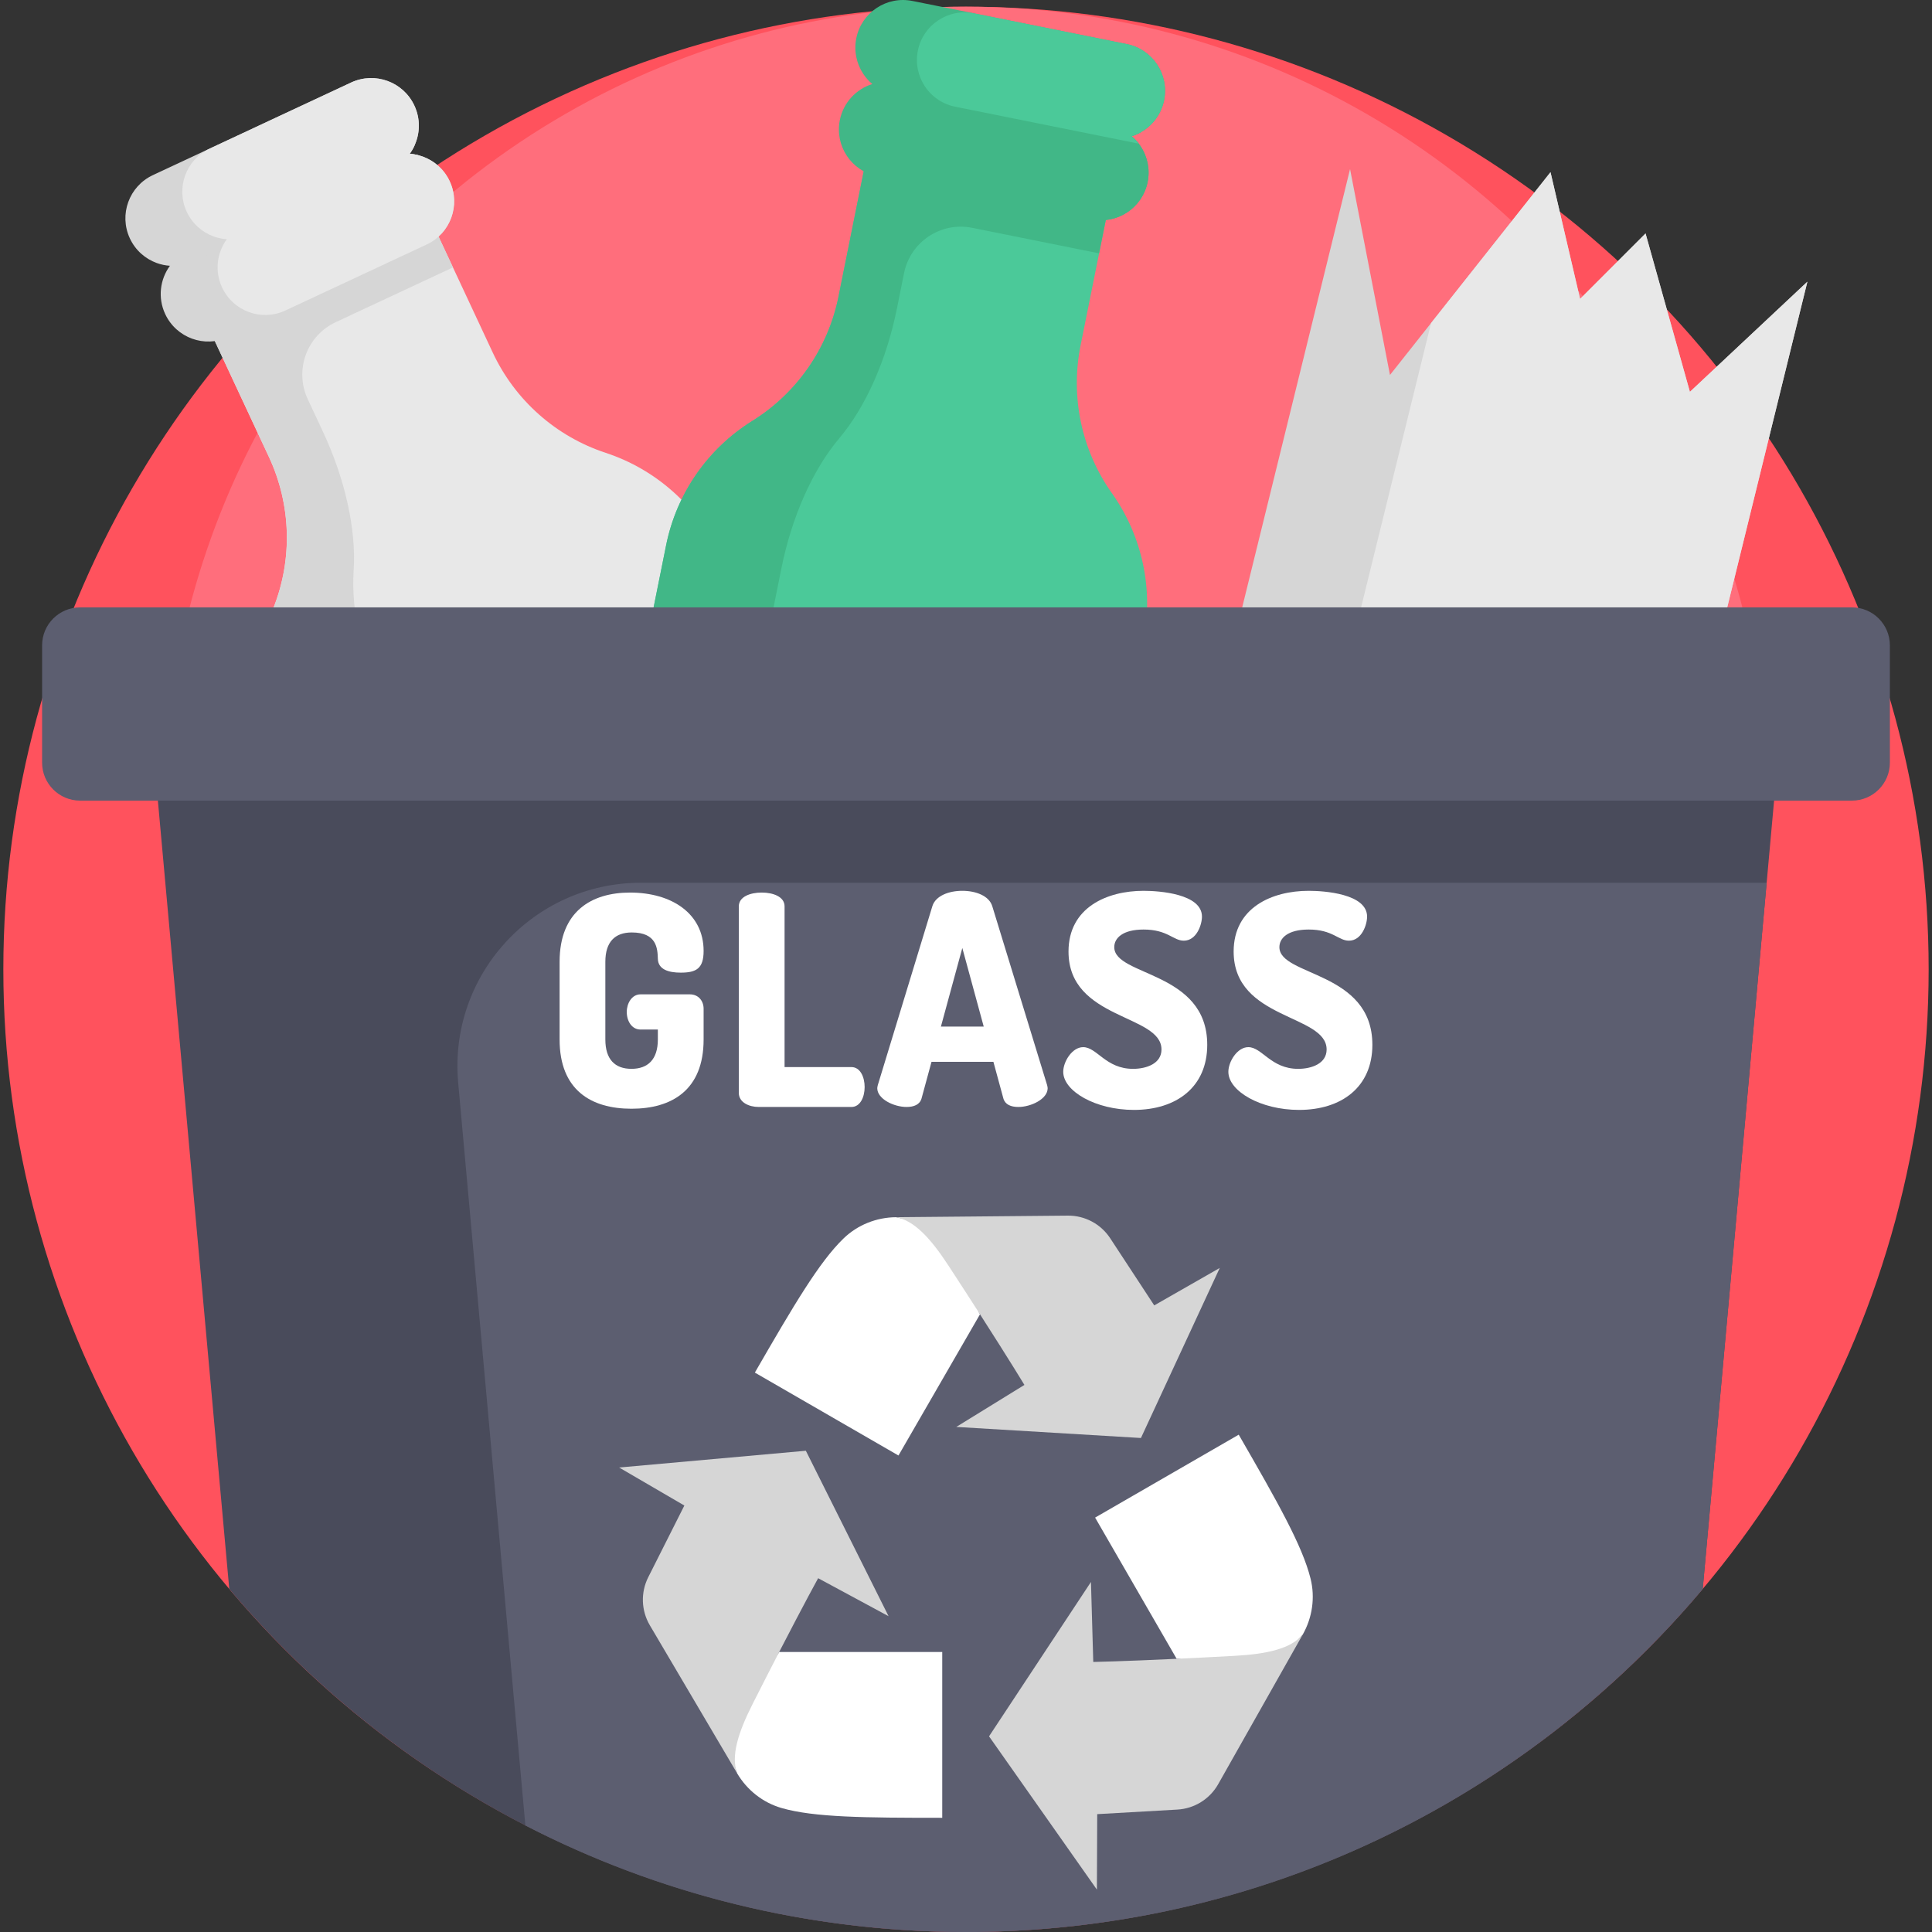<?xml version="1.0" encoding="iso-8859-1"?>
<!-- Generator: Adobe Illustrator 19.0.0, SVG Export Plug-In . SVG Version: 6.00 Build 0)  -->
<svg version="1.1" id="Capa_1" xmlns="http://www.w3.org/2000/svg" xmlns:xlink="http://www.w3.org/1999/xlink" x="0px" y="0px"
	 viewBox="0 0 512 512" style="enable-background:new 0 0 512 512;" xml:space="preserve">
<rect x="0" y="0" width="512" height="512" fill="#333333" stroke="none"/>
<circle style="fill:#FF525D;" cx="256" cy="256.884" r="255.114"/>
<circle style="fill:#FF6E7C;" cx="256" cy="214.337" r="212.557"/>
<path style="fill:#E8E8E8;" d="M190.503,146.615l49.044,105.002c-5.807,3.912-11.996,7.427-18.545,10.487
	c-39.77,18.575-83.938,16.241-120.119-2.498L73.61,201.215c-2.946-6.307-4.527-13.088-4.725-19.907s0.983-13.677,3.558-20.146
	c5.152-12.943,4.727-27.433-1.167-40.053l-22.81-48.837l59.296-27.696l22.81,48.837c2.946,6.308,7.131,11.872,12.234,16.4
	c5.098,4.531,11.12,8.024,17.732,10.201C173.765,124.372,184.609,133.995,190.503,146.615z"/>
<g>
	<path style="fill:#D6D6D6;" d="M119.171,48.019c2.949,6.312,0.219,13.826-6.094,16.775L60.562,89.323
		c-3.156,1.474-6.619,1.531-9.651,0.43c-3.037-1.104-5.655-3.364-7.13-6.521c-2.019-4.322-1.378-9.202,1.253-12.799
		c1.213-1.663,2.851-3.046,4.846-3.978l52.516-24.529c1.995-0.932,4.107-1.3,6.16-1.163c0.904,0.061,1.798,0.22,2.67,0.474
		c0.274,0.074,0.547,0.161,0.819,0.26C115.08,42.602,117.695,44.858,119.171,48.019z"/>
	<path style="fill:#D6D6D6;" d="M110.885,51.265L65.909,72.273l-3.125-6.689l-14.319,6.688l22.81,48.837
		c2.946,6.308,4.527,13.088,4.725,19.907c0.203,6.817-0.983,13.677-3.558,20.146c-5.147,12.941-4.727,27.433,1.167,40.053
		l27.273,58.391c12.753,6.607,26.501,11.175,40.696,13.501l-39.738-85.079c-5.895-12.62-8.832-25.935-8.123-36.804
		c0.358-5.432-0.2-11.478-1.584-17.743c-1.384-6.265-3.593-12.753-6.539-19.06l-4.038-8.645c-3.586-7.678-0.27-16.809,7.409-20.396
		l31.075-14.514L110.885,51.265z"/>
	<path style="fill:#D6D6D6;" d="M109.807,27.971c1.608,3.442,1.53,7.233,0.103,10.445c-0.364,0.832-0.817,1.618-1.353,2.346
		c-1.213,1.663-2.849,3.051-4.844,3.983L51.198,69.275c-1.995,0.932-4.11,1.295-6.163,1.158c-1.196-0.072-2.374-0.324-3.487-0.728
		c-3.037-1.104-5.655-3.364-7.13-6.521c-2.949-6.312-0.219-13.826,6.099-16.777l52.516-24.529c3.156-1.474,6.614-1.529,9.653-0.425
		C105.716,22.554,108.333,24.814,109.807,27.971z"/>
</g>
<g>
	<path style="fill:#E8E8E8;" d="M119.171,48.019c2.949,6.312,0.219,13.826-6.094,16.775L75.635,82.283
		c-3.156,1.474-6.614,1.529-9.651,0.43c-3.033-1.106-5.65-3.368-7.124-6.524c-1.608-3.442-1.53-7.233-0.103-10.445
		c0.364-0.832,0.817-1.618,1.351-2.351c1.213-1.663,2.851-3.046,4.846-3.978l44.957-20.998c-0.364,0.832-0.817,1.618-1.353,2.346
		c0.904,0.061,1.798,0.22,2.67,0.474c0.274,0.074,0.547,0.161,0.819,0.26C115.08,42.602,117.695,44.858,119.171,48.019z"/>
	<path style="fill:#E8E8E8;" d="M109.807,27.971c1.608,3.442,1.53,7.233,0.103,10.445c-0.364,0.832-0.817,1.618-1.353,2.346
		c0.904,0.061,1.798,0.22,2.67,0.474l-44.956,21c-1.995,0.932-4.11,1.295-6.163,1.158c-0.902-0.056-1.796-0.215-2.668-0.469
		c-0.274-0.074-0.547-0.161-0.819-0.26c-3.033-1.106-5.65-3.368-7.124-6.524c-2.949-6.312-0.219-13.826,6.094-16.775l37.443-17.489
		c3.156-1.474,6.614-1.529,9.653-0.425C105.716,22.554,108.333,24.814,109.807,27.971z"/>
</g>
<path style="fill:#4BC999;" d="M303.013,169.926L280.151,283.54c-6.995-0.299-14.063-1.143-21.148-2.57
	c-43.032-8.659-77.19-36.756-95.184-73.314l12.713-63.181c1.373-6.825,4.126-13.219,8.015-18.825
	c3.889-5.605,8.91-10.423,14.822-14.1c11.83-7.358,20.088-19.27,22.836-32.925l10.633-52.842l64.16,12.91l-10.634,52.843
	c-1.373,6.825-1.309,13.787,0.109,20.46c1.413,6.673,4.185,13.059,8.215,18.736C302.746,142.091,305.761,156.271,303.013,169.926z"
	/>
<g>
	<path style="fill:#41B787;" d="M304.135,48.238c-1.375,6.831-8.031,11.256-14.861,9.883l-56.823-11.434
		c-3.415-0.687-6.236-2.698-8.021-5.382c-1.79-2.692-2.554-6.064-1.867-9.48c0.941-4.676,4.354-8.223,8.605-9.557
		c1.963-0.617,4.103-0.759,6.261-0.325l56.823,11.434c2.159,0.434,4.077,1.392,5.648,2.721c0.691,0.586,1.317,1.244,1.868,1.966
		c0.176,0.222,0.345,0.454,0.505,0.696C304.058,41.45,304.823,44.817,304.135,48.238z"/>
	<path style="fill:#41B787;" d="M295.54,45.932l-48.666-9.792l1.457-7.238l-15.493-3.118l-10.633,52.842
		c-1.373,6.825-4.126,13.219-8.015,18.825c-3.884,5.606-8.91,10.423-14.822,14.1c-11.824,7.359-20.088,19.27-22.836,32.925
		l-12.713,63.181c6.341,12.887,14.694,24.724,24.736,35.022l18.523-92.057c2.748-13.655,8.288-26.114,15.31-34.439
		c3.513-4.159,6.653-9.356,9.258-15.219c2.606-5.863,4.678-12.395,6.052-19.22l1.882-9.354c1.671-8.307,9.762-13.688,18.069-12.015
		l33.623,6.765L295.54,45.932z"/>
	<path style="fill:#41B787;" d="M308.5,26.545c-0.75,3.725-3.062,6.728-6.118,8.468c-0.787,0.453-1.618,0.817-2.481,1.085
		c-1.963,0.617-4.104,0.764-6.262,0.33l-56.823-11.434c-2.159-0.434-4.076-1.397-5.647-2.726c-0.921-0.768-1.718-1.67-2.374-2.656
		c-1.79-2.692-2.554-6.064-1.867-9.48c1.375-6.831,8.031-11.256,14.866-9.881l56.823,11.434c3.415,0.687,6.23,2.697,8.02,5.388
		C308.423,19.757,309.187,23.131,308.5,26.545z"/>
	<path style="fill:#41B787;" d="M304.135,48.238c-1.375,6.831-8.031,11.256-14.861,9.883l-40.514-8.152
		c-3.415-0.687-6.23-2.697-8.021-5.382c-1.784-2.691-2.548-6.063-1.861-9.479c0.75-3.725,3.062-6.728,6.118-8.468
		c0.787-0.453,1.618-0.817,2.482-1.09c1.963-0.617,4.103-0.759,6.261-0.325l48.645,9.788c-0.787,0.453-1.618,0.817-2.481,1.085
		c0.691,0.586,1.317,1.244,1.868,1.966c0.176,0.222,0.345,0.454,0.505,0.696C304.058,41.45,304.823,44.817,304.135,48.238z"/>
</g>
<path style="fill:#4BC999;" d="M308.5,26.545c-0.75,3.725-3.062,6.728-6.118,8.468c-0.787,0.453-1.618,0.817-2.481,1.085
	c0.691,0.586,1.317,1.244,1.868,1.966l-48.645-9.788c-2.159-0.434-4.076-1.397-5.647-2.726c-0.692-0.581-1.318-1.238-1.869-1.961
	c-0.176-0.222-0.345-0.454-0.505-0.696c-1.785-2.691-2.548-6.063-1.861-9.479c1.374-6.831,8.031-11.256,14.861-9.883l40.514,8.152
	c3.415,0.687,6.23,2.697,8.02,5.388C308.423,19.757,309.187,23.131,308.5,26.545z"/>
<polygon style="fill:#D6D6D6;" points="478.974,74.651 441.56,226.676 350.076,204.152 320.366,196.842 357.779,44.817 
	368.358,99.369 379.25,85.611 410.898,45.634 418.734,79.218 436.086,61.866 447.84,103.847 "/>
<polygon style="fill:#E8E8E8;" points="478.974,74.651 441.56,226.676 350.076,204.163 350.076,204.152 379.25,85.611 
	410.898,45.634 418.734,79.218 436.086,61.866 447.84,103.847 "/>
<path style="fill:#494B5B;" d="M471.9,192.816l-1.145,12.693l-2.572,28.427l-16.942,187.16C404.446,476.679,334.347,512,256.001,512
	c-42.078,0-81.782-10.184-116.769-28.229c-30.156-15.557-56.812-36.945-78.471-62.675L41.237,205.519l-1.145-12.704L471.9,192.816
	L471.9,192.816z"/>
<g>
	<path style="fill:#5C5E70;" d="M468.183,233.936l-16.942,187.16C404.446,476.679,334.347,512,256.001,512
		c-42.078,0-81.782-10.184-116.769-28.229l-17.806-196.833c-2.582-28.469,19.836-53.001,48.42-53.001L468.183,233.936
		L468.183,233.936z"/>
	<path style="fill:#5C5E70;" d="M490.77,212.174c-469.595,0,0.05,0-469.545,0c-5.56,0-10.069-4.508-10.069-10.069v-31.071
		c0-5.56,4.508-10.069,10.069-10.069H490.77c5.56,0,10.069,4.508,10.069,10.069v31.071
		C500.839,207.665,496.331,212.174,490.77,212.174z"/>
</g>
<path style="fill:#FFFFFF;" d="M249.703,437.793v43.946c-20.594,0-33.952-0.111-42.563-2.589c-4.965-1.428-9.168-4.752-11.793-9.202
	l0,0c0-0.002,0-0.004-0.002-0.006c-1.643-4.547-4.245-15.002-0.267-22.855c2.634-5.204,9.379-5.356,11.413-9.296h43.211V437.793z"/>
<path style="fill:#D6D6D6;" d="M213.557,384.464l21.925,43.847l-18.666-10.071c0,0-3.44,6.222-10.324,19.552
	c-2.035,3.938-4.369,8.499-7.004,13.704c-3.978,7.853-5.785,13.9-4.142,18.446l-23.136-39.231
	c-2.295-3.895-2.455-8.693-0.419-12.731l9.571-18.999l-17.281-10.073L213.557,384.464z"/>
<path style="fill:#FFFFFF;" d="M290.216,402.178l38.059-21.973c10.297,17.835,16.879,29.459,19.04,38.155
	c1.245,5.014,0.469,10.316-2.072,14.813l0,0c-0.002,0.001-0.003,0.002-0.004,0.004c-3.117,3.697-10.87,11.177-19.66,11.659
	c-5.825,0.321-9.328-5.444-13.756-5.237L290.216,402.178z"/>
<path style="fill:#D6D6D6;" d="M262.106,460.146l27.011-40.912l0.61,21.201c0,0,7.109-0.131,22.095-0.835
	c4.429-0.207,9.545-0.465,15.37-0.786c8.79-0.481,14.93-1.94,18.046-5.636l-22.407,39.652c-2.225,3.935-6.301,6.473-10.816,6.728
	l-21.24,1.21l-0.083,20.003L262.106,460.146z"/>
<path style="fill:#FFFFFF;" d="M238.104,385.724l-38.059-21.973c10.297-17.835,17.073-29.347,23.524-35.567
	c3.718-3.585,8.7-5.564,13.866-5.611l0,0c0.002,0.001,0.003,0.002,0.006,0.001c4.76,0.851,15.114,3.825,19.927,11.197
	c3.189,4.885-0.05,10.8,2.343,14.531L238.104,385.724z"/>
<path style="fill:#D6D6D6;" d="M302.362,381.085l-48.936-2.936l18.055-11.129c0,0-3.668-6.09-11.771-18.718
	c-2.394-3.731-5.176-8.033-8.366-12.918c-4.812-7.372-9.145-11.96-13.904-12.811l45.544-0.421c4.521-0.041,8.756,2.22,11.234,6.003
	l11.669,17.789l17.364-9.929L302.362,381.085z"/>
<g>
	<path style="fill:#FFFFFF;" d="M167.419,247.111c-4.431,0-6.996,2.488-6.996,7.773v20.598c0,5.286,2.566,7.772,6.918,7.772
		c4.354,0,6.996-2.488,6.996-7.772v-2.643h-4.586c-2.331,0-3.654-2.254-3.654-4.664c0-2.254,1.322-4.664,3.654-4.664h13.058
		c2.332,0,3.654,1.788,3.654,3.809v8.162c0,13.369-8.395,18.343-19.121,18.343s-19.043-4.974-19.043-18.343v-20.598
		c0-13.369,8.473-18.344,18.655-18.344c11.116,0,19.509,5.597,19.509,15.467c0,4.664-1.943,5.752-6.062,5.752
		c-3.265,0-5.985-0.855-6.062-3.653C174.258,251.309,174.025,247.111,167.419,247.111z"/>
	<path style="fill:#FFFFFF;" d="M201.079,293.359c-2.643,0-5.285-1.243-5.285-3.731v-49.435c0-2.565,3.031-3.654,6.062-3.654
		c3.031,0,6.062,1.088,6.062,3.654v42.595h17.723c2.331,0,3.497,2.643,3.497,5.286s-1.165,5.286-3.497,5.286L201.079,293.359
		L201.079,293.359z"/>
	<path style="fill:#FFFFFF;" d="M232.484,288.385c0-0.233,0.077-0.544,0.155-0.855l14.457-47.414
		c0.855-2.721,4.354-4.042,7.928-4.042c3.575,0,7.072,1.321,7.927,4.042l14.535,47.414c0.077,0.311,0.155,0.622,0.155,0.855
		c0,2.876-4.431,4.974-7.773,4.974c-1.943,0-3.497-0.622-3.964-2.254l-2.643-9.716h-16.4l-2.643,9.716
		c-0.466,1.632-2.021,2.254-3.965,2.254C236.914,293.359,232.484,291.261,232.484,288.385z M260.699,272.061l-5.674-20.831
		l-5.674,20.831H260.699z"/>
	<path style="fill:#FFFFFF;" d="M307.806,278.125c0-9.405-24.64-7.772-24.64-25.961c0-11.659,10.183-16.09,19.898-16.09
		c4.119,0,15.467,0.778,15.467,6.84c0,2.099-1.399,6.374-4.819,6.374c-2.799,0-4.274-2.953-10.649-2.953
		c-5.519,0-7.773,2.254-7.773,4.664c0,7.773,24.64,6.296,24.64,25.883c0,11.193-8.162,17.256-19.431,17.256
		c-10.183,0-18.733-4.974-18.733-10.105c0-2.643,2.331-6.529,5.286-6.529c3.654,0,5.985,5.751,13.213,5.751
		C303.842,283.254,307.806,281.856,307.806,278.125z"/>
	<path style="fill:#FFFFFF;" d="M351.569,278.125c0-9.405-24.64-7.772-24.64-25.961c0-11.659,10.182-16.09,19.898-16.09
		c4.119,0,15.467,0.778,15.467,6.84c0,2.099-1.399,6.374-4.819,6.374c-2.799,0-4.274-2.953-10.649-2.953
		c-5.519,0-7.773,2.254-7.773,4.664c0,7.773,24.64,6.296,24.64,25.883c0,11.193-8.162,17.256-19.431,17.256
		c-10.183,0-18.733-4.974-18.733-10.105c0-2.643,2.331-6.529,5.286-6.529c3.654,0,5.985,5.751,13.213,5.751
		C347.604,283.254,351.569,281.856,351.569,278.125z"/>
</g>
<g>
</g>
<g>
</g>
<g>
</g>
<g>
</g>
<g>
</g>
<g>
</g>
<g>
</g>
<g>
</g>
<g>
</g>
<g>
</g>
<g>
</g>
<g>
</g>
<g>
</g>
<g>
</g>
<g>
</g>
</svg>
